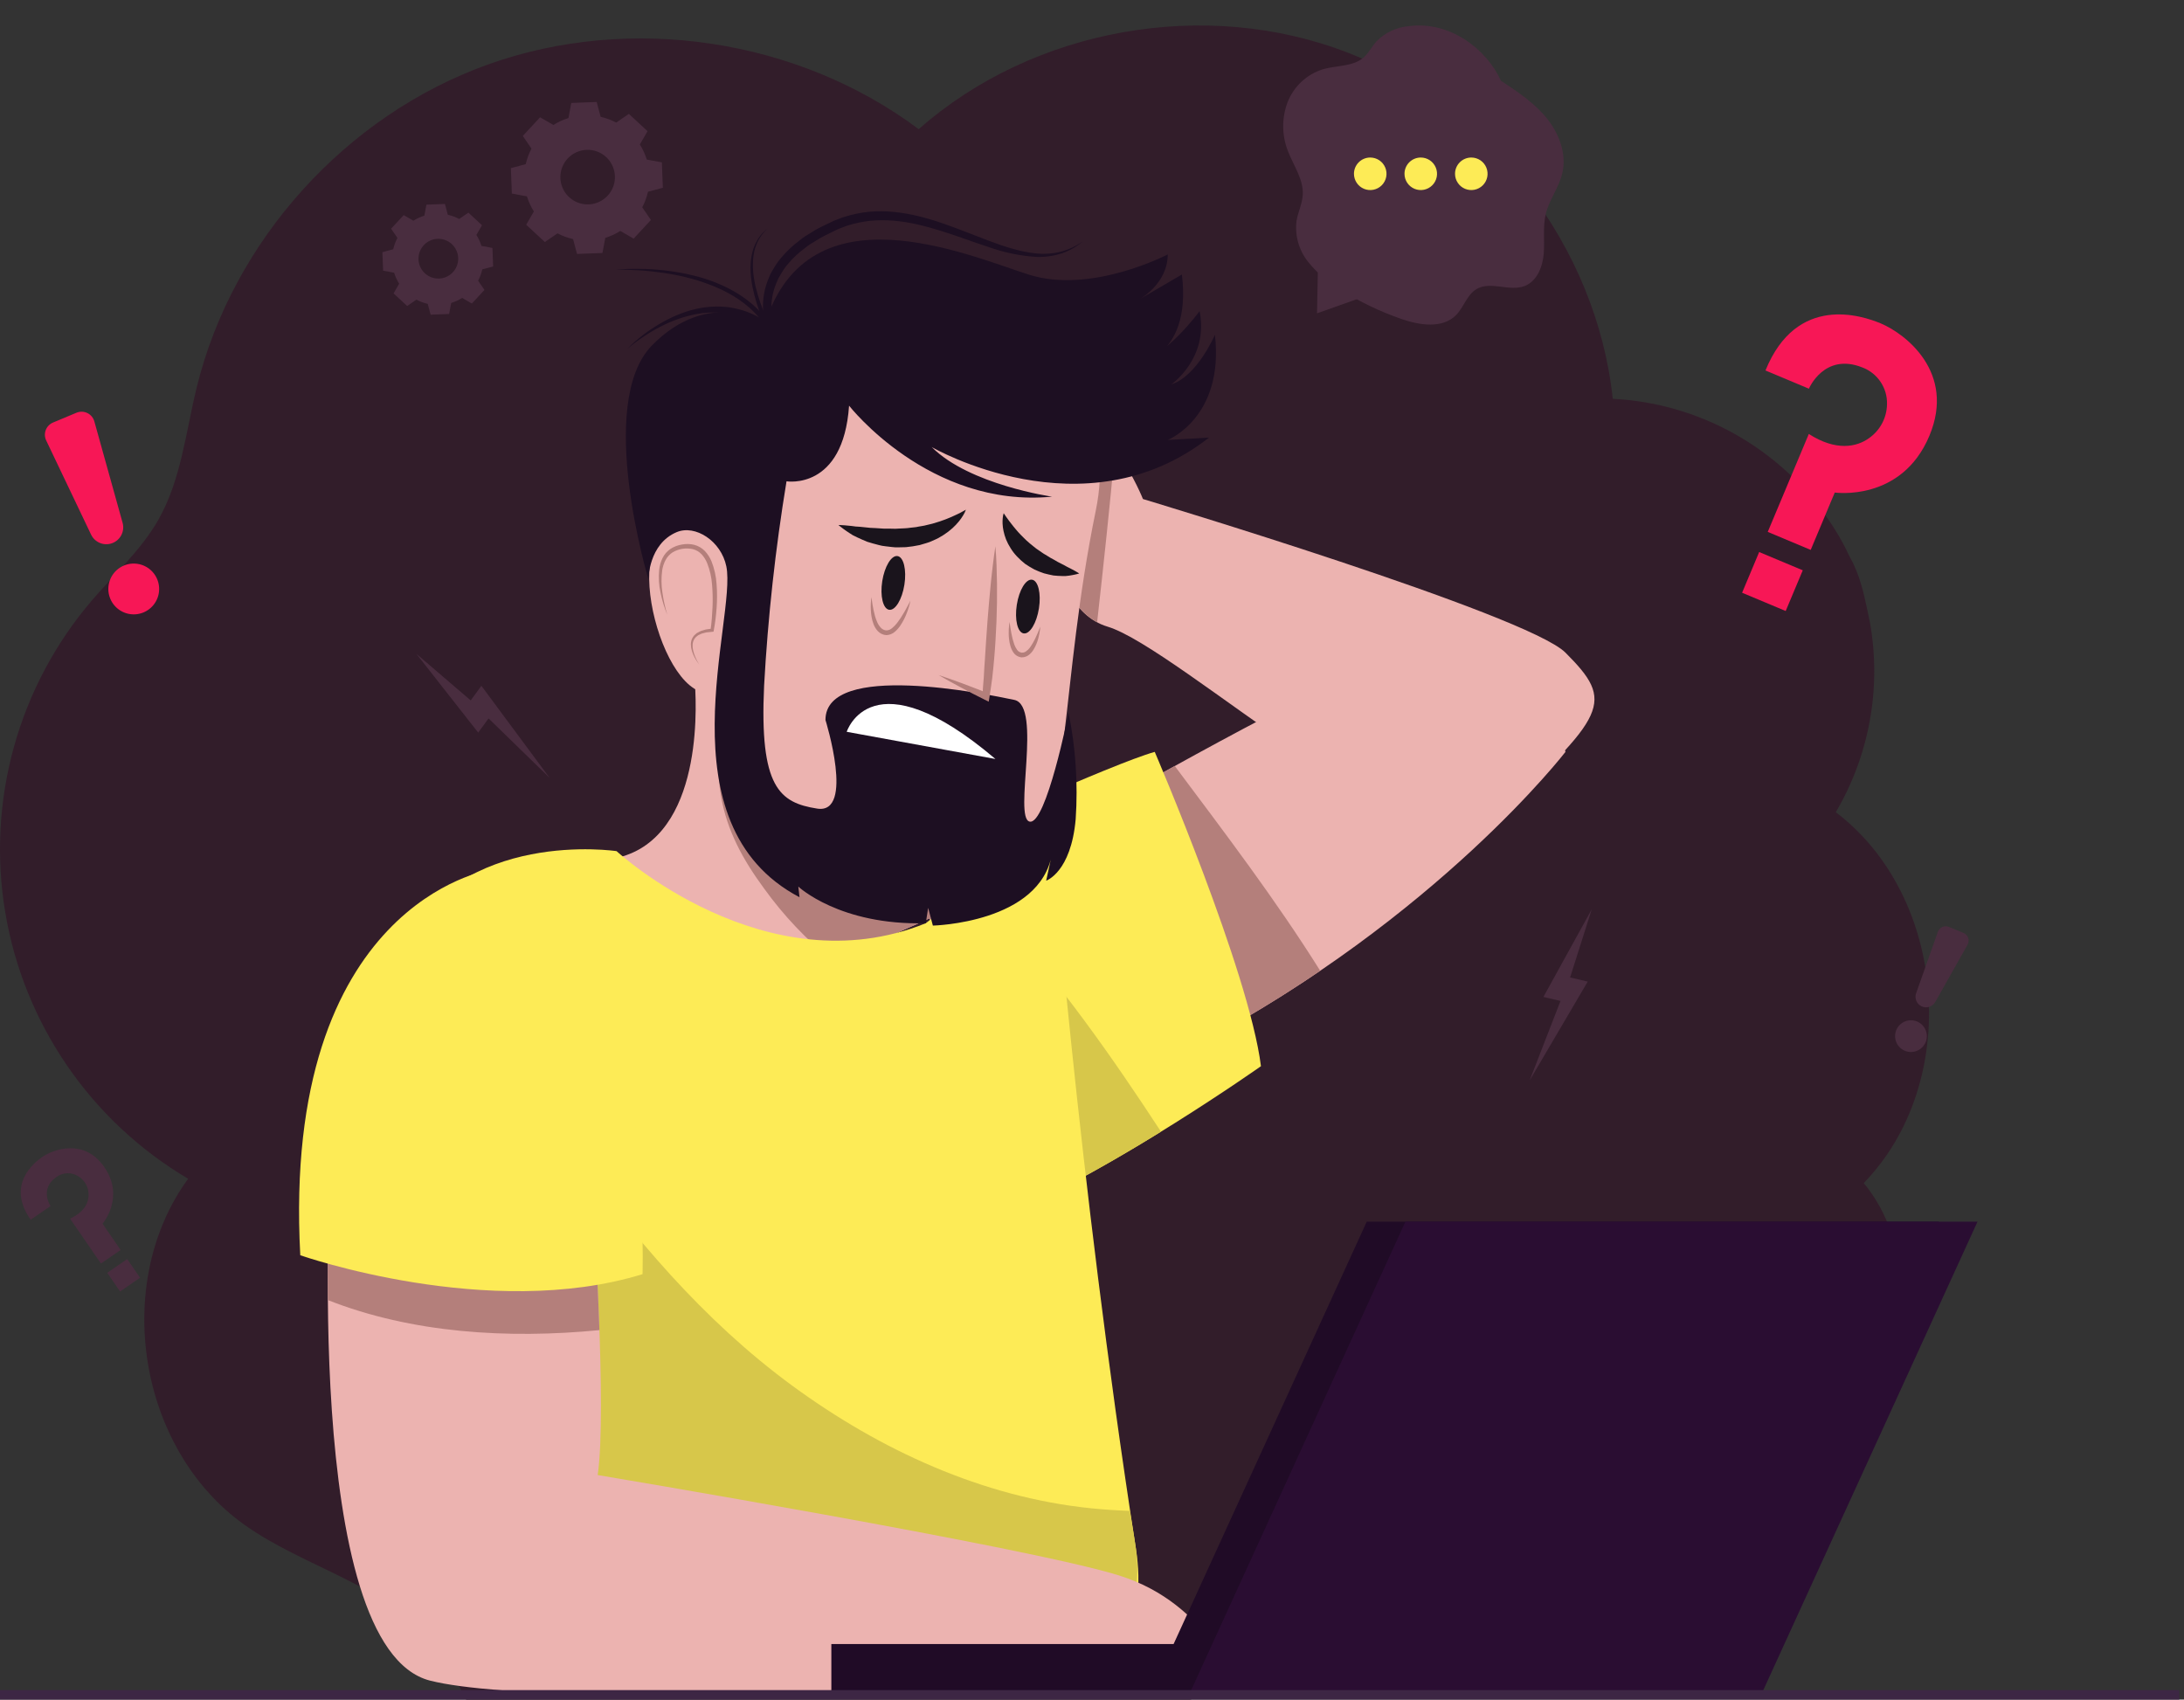 <svg width="257" height="200" viewBox="0 0 257 200" fill="none" xmlns="http://www.w3.org/2000/svg">
<rect x="0" y="0" width="257" height="200" fill="#333333" stroke="none"/>
<g clip-path="url(#clip0_3371_18226)">
<path d="M216.025 95.576C219.971 88.877 221.402 80.994 220.061 73.339C220.008 73.035 219.946 72.733 219.873 72.431C219.315 69.801 218.887 67.665 217.614 65.43C217.485 65.151 217.351 64.874 217.214 64.598C217.076 64.323 216.934 64.049 216.787 63.778C214.09 58.909 210.195 54.806 205.469 51.858C200.743 48.909 195.343 47.212 189.779 46.926C187.891 29.059 175.389 12.719 158.624 6.207C141.859 -0.306 121.588 3.303 108.109 15.201C93.868 4.547 74.19 1.588 57.439 7.583C40.688 13.578 27.369 28.344 23.143 45.607C21.851 50.886 21.312 56.48 18.615 61.2C16.58 64.762 13.461 67.555 10.796 70.676C6.526 75.675 3.402 81.546 1.643 87.878C-0.116 94.21 -0.468 100.849 0.613 107.331C1.693 113.813 4.18 119.98 7.898 125.401C11.617 130.822 16.477 135.365 22.138 138.713C13.129 151.072 16.29 170.538 28.749 179.42C35.905 184.521 45.449 186.473 50.901 193.36C53.221 196.29 54.564 199.862 56.577 203.009C63.419 213.71 78.625 218.091 90.123 212.675L151.195 197.171C171.973 198.736 192.548 192.191 208.593 178.915C214.449 174.022 219.712 168.087 222.249 160.895C224.785 153.703 224.181 145.091 219.311 139.219C230.81 127.392 229.165 105.552 216.025 95.576Z" fill="#321D2A"/>
<path d="M65.119 14.707C65.671 14.357 66.267 14.084 66.892 13.892L67.224 12.114L70.215 12L70.682 13.748C71.319 13.891 71.935 14.118 72.512 14.425L74.004 13.402L76.199 15.437L75.293 17.002C75.643 17.554 75.916 18.15 76.108 18.775L77.886 19.107L78 22.098L76.252 22.565C76.109 23.202 75.881 23.817 75.575 24.395L76.597 25.886L74.563 28.082L72.998 27.176C72.446 27.525 71.85 27.799 71.225 27.99L70.893 29.769L67.902 29.883L67.435 28.135C66.798 27.992 66.182 27.764 65.605 27.458L64.114 28.48L61.918 26.446L62.824 24.881C62.474 24.329 62.2 23.732 62.009 23.108L60.231 22.776L60.117 19.785L61.865 19.318C62.008 18.681 62.236 18.065 62.542 17.488L61.52 15.996L63.554 13.801L65.119 14.707ZM66.796 18.659C66.364 19.125 66.081 19.709 65.98 20.336C65.88 20.963 65.969 21.605 66.234 22.182C66.499 22.759 66.929 23.245 67.47 23.577C68.011 23.91 68.639 24.074 69.273 24.05C69.908 24.026 70.521 23.814 71.035 23.441C71.549 23.069 71.942 22.552 72.162 21.956C72.382 21.361 72.421 20.713 72.274 20.096C72.126 19.478 71.799 18.918 71.333 18.486C71.024 18.2 70.661 17.977 70.266 17.831C69.87 17.684 69.45 17.617 69.029 17.633C68.607 17.649 68.193 17.748 67.81 17.924C67.427 18.1 67.082 18.35 66.796 18.659Z" fill="#492D3F"/>
<path d="M48.644 25.972C49.047 25.718 49.481 25.518 49.936 25.379L50.178 24.083L52.357 24L52.697 25.273C53.162 25.378 53.61 25.544 54.031 25.767L55.118 25.022L56.718 26.504L56.058 27.644C56.312 28.047 56.512 28.481 56.651 28.936L57.947 29.178L58.03 31.358L56.756 31.698C56.652 32.162 56.486 32.611 56.263 33.031L57.008 34.118L55.526 35.718L54.385 35.058C53.983 35.312 53.548 35.512 53.093 35.651L52.851 36.947L50.672 37.03L50.332 35.756C49.867 35.652 49.419 35.486 48.999 35.263L47.912 36.008L46.312 34.526L46.972 33.385C46.717 32.983 46.518 32.548 46.379 32.093L45.083 31.851L45 29.672L46.273 29.332C46.378 28.868 46.543 28.419 46.767 27.999L46.022 26.912L47.504 25.312L48.644 25.972ZM49.866 28.852C49.552 29.192 49.345 29.617 49.272 30.073C49.199 30.53 49.263 30.999 49.456 31.419C49.65 31.84 49.963 32.193 50.358 32.435C50.752 32.678 51.209 32.797 51.671 32.78C52.134 32.762 52.58 32.608 52.955 32.336C53.33 32.065 53.615 31.688 53.776 31.254C53.937 30.82 53.965 30.349 53.858 29.899C53.75 29.449 53.511 29.041 53.172 28.726C52.947 28.517 52.682 28.355 52.394 28.248C52.106 28.142 51.8 28.093 51.493 28.104C51.186 28.116 50.884 28.188 50.605 28.317C50.326 28.445 50.075 28.627 49.866 28.852Z" fill="#492D3F"/>
<path d="M123.385 54.274C123.385 54.274 121.996 71.237 130.329 73.74C138.661 76.243 168.021 103.55 175.325 96.822C189.213 84.03 190.046 82.639 184.213 76.799C179.726 72.306 134.495 58.723 134.495 58.723C134.495 58.723 130.328 48.156 123.94 48.156C117.552 48.156 123.385 54.274 123.385 54.274Z" fill="#ECB3B0"/>
<path d="M131.207 52.877C129.393 50.435 126.907 48.156 123.94 48.156C117.552 48.156 123.384 54.274 123.384 54.274C123.384 54.274 122.143 69.499 129.103 73.224C129.865 66.448 130.589 59.668 131.207 52.877Z" fill="#B47F7B"/>
<path d="M109.219 106.833C109.219 106.833 165.326 73.184 171.436 75.131C174.511 76.108 177.292 77.842 179.524 80.174C181.756 82.506 183.368 85.362 184.213 88.479C184.213 88.479 169.214 107.946 140.883 122.963C112.552 137.98 109.219 106.833 109.219 106.833Z" fill="#ECB3B0"/>
<path d="M138.24 90.139C123.375 98.344 109.219 106.833 109.219 106.833C109.219 106.833 112.552 137.98 140.883 122.963C145.863 120.321 150.694 117.408 155.354 114.236C150.125 105.893 144.115 97.992 138.24 90.139Z" fill="#B47F7B"/>
<path d="M111.441 98.769C111.441 98.769 130.884 89.87 135.883 88.479C135.883 88.479 146.994 114.342 148.382 125.465C148.382 125.465 131.439 137.423 118.385 142.985C105.33 148.547 111.441 98.769 111.441 98.769Z" fill="#FDEB56"/>
<path d="M110.583 107.849C109.53 121.93 108.914 147.021 118.385 142.985C124.313 140.46 131.038 136.617 136.619 133.172C130.781 124.239 124.639 115.514 117.436 107.661C115.151 107.519 112.857 107.581 110.583 107.849Z" fill="#D7C74A"/>
<path d="M81.721 79.858C81.721 79.858 83.388 95.153 75.332 99.881C67.278 104.608 51.168 95.987 47.001 117.957C42.835 139.926 114.496 105.721 114.496 105.721L105.886 78.746L81.721 79.858Z" fill="#ECB3B0"/>
<path d="M84.776 79.868C84.741 84.409 84.075 89.125 84.836 93.635C85.536 97.781 87.467 101.235 89.934 104.583C92.208 107.739 94.894 110.576 97.921 113.017C107.457 109.08 114.496 105.721 114.496 105.721L105.886 78.746L84.747 79.719C84.764 79.767 84.773 79.817 84.776 79.868Z" fill="#B47F7B"/>
<path d="M72.555 100.159C72.555 100.159 90.054 116.288 108.941 108.641L123.662 97.1C123.662 97.1 126.815 138.197 133.661 182.196C139.263 218.194 64.5 184.143 64.5 184.143C64.5 184.143 39.78 125.743 47.001 111.561C54.223 97.378 72.555 100.159 72.555 100.159Z" fill="#FDEB56"/>
<path d="M132.952 177.795C131.432 177.739 129.914 177.644 128.398 177.49C115.621 176.193 103.544 170.619 93.24 163.07C82.774 155.403 74.351 145.411 66.843 134.895C60.463 126.075 54.959 116.652 50.411 106.76C49.042 108.181 47.893 109.799 47.001 111.561C39.78 125.743 64.5 184.143 64.5 184.143C64.5 184.143 137.899 213.414 133.661 182.196C133.461 180.719 133.183 179.258 132.952 177.795Z" fill="#D7C74A"/>
<path d="M69.777 141.595C69.777 141.595 71.444 166.067 70.332 173.576C70.332 173.576 121.205 182.08 131.76 185.417C142.315 188.755 145.401 198.392 145.401 198.392C145.401 198.392 65.888 201.663 50.612 197.77C35.335 193.876 38.946 137.145 38.946 137.145L69.777 141.595Z" fill="#ECB3B0"/>
<path d="M70.537 156.523C70.265 148.758 69.777 141.595 69.777 141.595L38.946 137.145C38.946 137.145 38.514 143.941 38.581 152.987C48.436 156.876 59.715 157.576 70.537 156.523Z" fill="#B47F7B"/>
<path d="M57.556 102.384C57.556 102.384 33.113 106.277 35.335 147.713C35.335 147.713 57.556 155.5 75.61 149.938C75.61 149.938 76.999 101.827 57.556 102.384Z" fill="#FDEB56"/>
<path d="M109.496 40.091C109.496 40.091 133.106 39.813 128.939 60.114C124.773 80.414 125.884 96.544 120.885 100.993C115.885 105.443 86.72 107.111 85.887 79.024C85.054 50.936 90.053 39.257 109.496 40.091Z" fill="#ECB3B0"/>
<path d="M86.164 71.237C86.164 71.237 87.831 61.782 80.054 62.06C72.277 62.338 78.388 84.308 84.498 81.249C90.608 78.19 86.164 71.237 86.164 71.237Z" fill="#ECB3B0"/>
<path d="M76.305 68.178C76.305 68.178 76.305 64.007 79.638 62.616C81.814 61.709 84.86 63.659 85.471 66.649C86.721 72.767 77.693 96.961 94.081 105.582L93.942 104.33C93.942 104.33 98.803 108.919 108.941 108.641L109.219 106.833L109.774 108.919C109.774 108.919 122.412 108.641 123.801 100.437L123.107 103.635C123.107 103.635 126.023 102.662 126.579 96.405C126.863 92.215 126.583 88.005 125.745 83.891C125.745 83.891 123.107 97.1 121.162 96.683C119.218 96.266 122.69 83.056 119.357 82.361C116.024 81.666 97.136 77.772 97.136 84.725C97.136 84.725 100.608 95.849 96.164 95.153C91.72 94.458 89.359 92.65 89.915 80.692C90.361 72.632 91.242 64.602 92.553 56.637C92.553 56.637 99.22 57.75 99.914 47.738C99.914 47.738 109.358 59.835 123.801 58.445C123.801 58.445 114.08 57.054 109.635 52.605C109.635 52.605 127.551 63.033 142.272 51.493L137.411 51.771C137.411 51.771 144.077 49.129 142.966 39.395C142.966 39.395 140.883 44.262 137.828 45.236C137.828 45.236 142.272 42.176 141.161 36.615C141.161 36.615 137.133 42.176 133.106 43.15C133.106 43.15 140.328 42.455 139.078 32.304L134.078 35.224C134.078 35.224 137.411 33.417 137.411 29.94C137.411 29.94 128.384 34.668 121.024 32.304C113.663 29.94 95.192 21.876 90.054 38.005C90.054 38.005 83.387 33.834 76.721 40.647C70.055 47.46 76.305 68.178 76.305 68.178Z" fill="#1D0F22"/>
<path d="M73.805 41.064C74.913 39.946 76.159 38.975 77.514 38.173C77.853 37.972 78.199 37.781 78.55 37.598C78.904 37.422 79.261 37.25 79.627 37.097C79.994 36.945 80.364 36.796 80.744 36.676C81.121 36.546 81.51 36.45 81.898 36.357L82.487 36.236L83.084 36.151C83.484 36.101 83.887 36.075 84.29 36.072C84.695 36.067 85.1 36.084 85.503 36.122C85.907 36.17 86.307 36.241 86.703 36.335C87.099 36.428 87.49 36.542 87.874 36.678C88.254 36.822 88.627 36.986 88.99 37.169C89.355 37.349 89.709 37.55 90.05 37.772C90.399 37.981 90.712 38.239 91.044 38.474L90.317 39.028C89.946 38.057 89.765 37.025 89.782 35.987C89.788 34.956 89.983 33.936 90.357 32.977L90.653 32.264C90.77 32.037 90.907 31.82 91.034 31.598C91.289 31.156 91.583 30.738 91.913 30.349C92.558 29.572 93.295 28.877 94.108 28.279C94.309 28.131 94.497 27.959 94.709 27.829L95.345 27.437C95.759 27.161 96.191 26.914 96.637 26.696L97.975 26.053L98.142 25.973C98.24 25.929 98.266 25.924 98.332 25.898L98.671 25.769C98.902 25.687 99.111 25.59 99.36 25.52C100.325 25.214 101.32 25.011 102.328 24.914C103.324 24.83 104.326 24.842 105.32 24.951C106.303 25.058 107.278 25.234 108.236 25.478C109.191 25.716 110.128 25.998 111.048 26.324C112.891 26.963 114.679 27.703 116.478 28.377C117.377 28.715 118.282 29.031 119.201 29.283C120.114 29.552 121.049 29.736 121.996 29.833C122.942 29.922 123.897 29.85 124.82 29.621C125.749 29.376 126.627 28.966 127.412 28.411C126.667 29.043 125.809 29.527 124.882 29.835C123.942 30.13 122.959 30.265 121.974 30.234C120.018 30.109 118.09 29.707 116.247 29.04C114.396 28.448 112.597 27.744 110.766 27.182C109.853 26.896 108.936 26.636 108.011 26.425C107.093 26.21 106.161 26.06 105.222 25.975C104.292 25.896 103.357 25.898 102.428 25.981C101.513 26.076 100.609 26.265 99.732 26.544C99.516 26.604 99.284 26.711 99.061 26.792L98.723 26.922C98.677 26.941 98.588 26.972 98.577 26.981L98.418 27.059L97.148 27.68C96.728 27.888 96.321 28.121 95.928 28.377L95.328 28.742C95.126 28.862 94.955 29.02 94.767 29.157C94.019 29.698 93.339 30.329 92.744 31.037C92.446 31.382 92.18 31.754 91.95 32.148C91.837 32.345 91.712 32.537 91.606 32.737L91.337 33.36C90.989 34.2 90.8 35.096 90.778 36.004C90.747 36.903 90.883 37.801 91.179 38.651L91.738 40.149L90.452 39.205C90.149 38.983 89.866 38.729 89.55 38.527C89.242 38.312 88.922 38.116 88.59 37.941C88.261 37.761 87.923 37.599 87.577 37.455C87.228 37.319 86.871 37.202 86.51 37.105C86.147 37.008 85.78 36.93 85.409 36.872C85.036 36.82 84.66 36.788 84.284 36.776C83.905 36.762 83.526 36.77 83.149 36.8L82.582 36.856L82.017 36.946C81.643 37.017 81.269 37.095 80.9 37.2C80.528 37.292 80.163 37.414 79.799 37.539C79.435 37.666 79.078 37.811 78.722 37.962C78.369 38.119 78.019 38.285 77.674 38.463C76.984 38.82 76.316 39.218 75.673 39.655C75.021 40.085 74.397 40.555 73.805 41.064Z" fill="#1D0F22"/>
<path d="M72.416 31.748C73.355 31.657 74.298 31.62 75.241 31.638C76.186 31.645 77.13 31.701 78.07 31.803C78.539 31.857 79.009 31.916 79.476 31.994C79.944 32.065 80.41 32.156 80.873 32.254C81.338 32.351 81.797 32.469 82.257 32.591C82.713 32.724 83.17 32.856 83.616 33.026C84.066 33.179 84.504 33.37 84.941 33.56L85.59 33.864L86.222 34.203C86.436 34.31 86.633 34.448 86.839 34.569C87.046 34.691 87.246 34.822 87.44 34.964C87.84 35.23 88.208 35.539 88.581 35.842C88.942 36.161 89.284 36.501 89.608 36.858C89.932 37.214 90.233 37.593 90.506 37.99C90.775 38.39 91.02 38.807 91.238 39.237C91.457 39.666 91.652 40.107 91.823 40.558L91.363 40.784C90.722 39.702 90.156 38.577 89.673 37.416C89.186 36.255 88.814 35.05 88.559 33.818C88.495 33.509 88.446 33.197 88.406 32.885C88.363 32.572 88.338 32.258 88.322 31.942C88.307 31.627 88.31 31.31 88.33 30.995C88.349 30.679 88.389 30.365 88.45 30.055C88.486 29.9 88.516 29.745 88.556 29.592L88.699 29.14C88.809 28.844 88.944 28.558 89.102 28.285C89.177 28.147 89.262 28.015 89.358 27.89C89.444 27.759 89.543 27.636 89.652 27.523C89.86 27.291 90.088 27.076 90.331 26.881C90.104 27.092 89.894 27.321 89.703 27.566C89.605 27.685 89.516 27.811 89.438 27.944C89.351 28.071 89.274 28.205 89.208 28.344C89.069 28.617 88.953 28.902 88.862 29.195L88.747 29.639C88.716 29.789 88.695 29.941 88.668 30.092C88.625 30.395 88.603 30.7 88.601 31.006C88.589 31.312 88.607 31.619 88.625 31.924C88.651 32.23 88.685 32.534 88.737 32.837C88.786 33.14 88.844 33.442 88.916 33.74C89.209 34.937 89.609 36.105 90.109 37.23C90.596 38.362 91.16 39.458 91.799 40.51L91.34 40.736C91.172 40.308 90.981 39.889 90.767 39.481C90.555 39.074 90.318 38.679 90.058 38.301C89.79 37.927 89.503 37.568 89.198 37.226C88.893 36.881 88.569 36.554 88.228 36.245C87.874 35.951 87.524 35.65 87.141 35.391C86.956 35.252 86.764 35.123 86.566 35.004C86.368 34.885 86.18 34.749 85.974 34.644L85.365 34.309L84.738 34.007C84.315 33.817 83.89 33.627 83.452 33.472C83.018 33.305 82.575 33.162 82.132 33.015C81.686 32.882 81.238 32.75 80.784 32.641C80.331 32.529 79.875 32.424 79.415 32.339C78.957 32.248 78.494 32.174 78.031 32.106C77.104 31.977 76.172 31.869 75.234 31.81C74.297 31.752 73.357 31.723 72.416 31.748Z" fill="#1D0F22"/>
<path d="M99.636 86.115C99.636 86.115 102.553 76.938 117.135 89.313L99.636 86.115Z" fill="white"/>
<path d="M117.134 64.285C117.26 65.765 117.301 67.244 117.322 68.722L117.318 70.939L117.258 73.154C117.193 74.63 117.116 76.107 116.982 77.581C116.919 78.319 116.845 79.055 116.759 79.791C116.663 80.529 116.556 81.265 116.439 81.999L116.347 82.573L115.852 82.326C115.396 82.099 114.938 81.874 114.487 81.636L113.129 80.928C112.229 80.446 111.33 79.961 110.448 79.439C111.424 79.751 112.384 80.101 113.342 80.454L114.772 80.999C115.25 81.178 115.722 81.371 116.195 81.561L115.608 81.889C115.65 81.156 115.702 80.426 115.766 79.698C115.806 78.965 115.845 78.23 115.904 77.498C115.966 76.767 115.982 76.03 116.046 75.297L116.202 73.094C116.319 71.626 116.439 70.157 116.588 68.689C116.668 67.955 116.738 67.221 116.833 66.487C116.916 65.752 117.021 65.019 117.134 64.285Z" fill="#B47F7B"/>
<path d="M82.276 78.19C81.973 77.807 81.725 77.384 81.539 76.933C81.492 76.819 81.451 76.703 81.416 76.585C81.38 76.466 81.351 76.344 81.33 76.222C81.31 76.097 81.299 75.971 81.297 75.845C81.298 75.716 81.311 75.588 81.337 75.462C81.365 75.334 81.409 75.209 81.469 75.092C81.531 74.975 81.606 74.865 81.694 74.766C81.791 74.678 81.888 74.588 81.989 74.504L82.331 74.321C82.443 74.261 82.563 74.216 82.687 74.186L83.051 74.077L83.791 73.968L83.617 74.124C83.742 73.248 83.802 72.353 83.845 71.467C83.885 70.582 83.867 69.695 83.791 68.812C83.732 67.943 83.539 67.089 83.219 66.28C83.063 65.893 82.841 65.537 82.562 65.228C82.286 64.936 81.933 64.727 81.544 64.626C80.732 64.439 79.879 64.569 79.159 64.991C78.812 65.215 78.527 65.522 78.33 65.885C78.129 66.263 77.993 66.671 77.927 67.094C77.806 67.969 77.814 68.857 77.949 69.73C78.072 70.617 78.265 71.493 78.526 72.35C78.18 71.516 77.914 70.651 77.733 69.767C77.529 68.873 77.474 67.952 77.568 67.041C77.621 66.571 77.752 66.114 77.956 65.688C78.168 65.247 78.493 64.87 78.896 64.594C79.305 64.329 79.764 64.153 80.245 64.078C80.72 63.985 81.21 63.996 81.68 64.109C82.165 64.233 82.606 64.489 82.954 64.85C83.281 65.204 83.543 65.615 83.728 66.061C84.068 66.925 84.269 67.838 84.325 68.765C84.394 69.673 84.395 70.584 84.329 71.493C84.27 72.398 84.157 73.298 83.99 74.19L83.965 74.332L83.816 74.347L83.118 74.418L82.784 74.503C82.671 74.524 82.562 74.559 82.459 74.609L82.154 74.754L81.898 74.962C81.823 75.04 81.755 75.126 81.696 75.217C81.639 75.312 81.595 75.413 81.563 75.519C81.532 75.628 81.513 75.739 81.504 75.852C81.497 75.967 81.499 76.083 81.509 76.198C81.521 76.315 81.539 76.431 81.565 76.546C81.59 76.662 81.621 76.776 81.659 76.889C81.811 77.346 82.019 77.783 82.276 78.19Z" fill="#B47F7B"/>
<path d="M118.107 60.392L118.423 60.855C118.522 60.998 118.648 61.165 118.786 61.351C118.925 61.537 119.078 61.74 119.255 61.952C119.415 62.17 119.625 62.38 119.812 62.612C120.028 62.827 120.222 63.068 120.461 63.282C120.582 63.388 120.683 63.512 120.806 63.618C120.933 63.722 121.057 63.828 121.176 63.941C121.417 64.164 121.7 64.348 121.951 64.565C122.229 64.755 122.506 64.946 122.779 65.134C123.075 65.292 123.344 65.491 123.629 65.652C123.92 65.801 124.199 65.962 124.467 66.123C124.743 66.263 125.013 66.392 125.26 66.528C125.485 66.661 125.715 66.783 125.952 66.892C126.164 66.995 126.349 67.101 126.504 67.186C126.814 67.358 126.995 67.483 126.995 67.483C126.814 67.541 126.63 67.588 126.444 67.624C126.268 67.659 126.051 67.706 125.802 67.739C125.677 67.757 125.543 67.774 125.403 67.785C125.263 67.784 125.116 67.783 124.962 67.783C124.654 67.773 124.316 67.762 123.962 67.72C123.612 67.652 123.241 67.57 122.86 67.469C122.472 67.341 122.092 67.19 121.723 67.015C121.346 66.814 120.981 66.593 120.629 66.352C120.29 66.086 119.971 65.796 119.675 65.484C119.387 65.182 119.132 64.85 118.915 64.495C118.706 64.169 118.528 63.825 118.382 63.467C118.257 63.147 118.158 62.817 118.087 62.48C118.026 62.199 117.989 61.913 117.977 61.625C117.967 61.403 117.974 61.181 117.996 60.961C118.011 60.767 118.048 60.576 118.107 60.392Z" fill="#1A141C"/>
<path d="M113.662 59.974C113.579 60.207 113.471 60.43 113.341 60.639C113.195 60.883 113.032 61.116 112.853 61.336C112.621 61.624 112.366 61.894 112.091 62.143C111.764 62.438 111.413 62.706 111.042 62.945C110.843 63.071 110.632 63.189 110.418 63.317C110.2 63.436 109.964 63.528 109.729 63.636C109.493 63.75 109.247 63.843 108.994 63.913C108.74 63.993 108.482 64.071 108.219 64.141C107.685 64.256 107.144 64.338 106.6 64.388L105.781 64.407C105.511 64.42 105.241 64.409 104.973 64.374C104.708 64.348 104.445 64.317 104.187 64.281C103.931 64.257 103.678 64.211 103.431 64.142C102.943 64.018 102.475 63.89 102.041 63.75C101.617 63.575 101.222 63.4 100.864 63.232C100.687 63.145 100.518 63.062 100.356 62.983C100.203 62.885 100.058 62.793 99.921 62.706C99.65 62.531 99.422 62.364 99.235 62.23C98.862 61.959 98.664 61.782 98.664 61.782C98.664 61.782 98.939 61.781 99.394 61.816C99.62 61.836 99.895 61.855 100.2 61.893L100.684 61.957C100.855 61.969 101.035 61.981 101.223 61.993C101.595 62.023 101.991 62.062 102.404 62.114C102.821 62.135 103.256 62.15 103.7 62.188C104.143 62.237 104.6 62.187 105.059 62.217C105.289 62.227 105.519 62.222 105.748 62.201L106.439 62.17C106.669 62.16 106.897 62.138 107.123 62.102C107.349 62.068 107.58 62.066 107.802 62.027C108.239 61.927 108.691 61.894 109.104 61.771L109.727 61.622C109.927 61.561 110.121 61.495 110.317 61.442C110.517 61.396 110.694 61.315 110.877 61.253C111.056 61.187 111.24 61.136 111.402 61.061C111.736 60.925 112.05 60.799 112.32 60.667C112.6 60.547 112.833 60.421 113.036 60.322C113.226 60.211 113.394 60.136 113.496 60.071C113.604 60.008 113.662 59.974 113.662 59.974Z" fill="#1A141C"/>
<path d="M106.425 68.8C106.152 70.545 105.348 71.868 104.628 71.755C103.908 71.642 103.546 70.136 103.818 68.391C104.091 66.646 104.896 65.323 105.616 65.436C106.336 65.549 106.698 67.055 106.425 68.8Z" fill="#1A141C"/>
<path d="M122.257 71.581C121.985 73.326 121.18 74.649 120.46 74.536C119.74 74.423 119.378 72.917 119.651 71.172C119.923 69.427 120.728 68.104 121.448 68.217C122.168 68.33 122.53 69.836 122.257 71.581Z" fill="#1A141C"/>
<path d="M102.553 70.264L102.606 70.688C102.637 70.956 102.702 71.338 102.791 71.785C102.838 72.009 102.897 72.248 102.964 72.496C103.038 72.751 103.129 73 103.238 73.242C103.345 73.484 103.495 73.705 103.679 73.895C103.848 74.07 104.078 74.173 104.321 74.184C104.563 74.171 104.793 74.076 104.974 73.916C105.188 73.741 105.381 73.543 105.551 73.326C105.865 72.918 106.15 72.488 106.403 72.039C106.629 71.64 106.82 71.303 106.939 71.061C107.064 70.819 107.135 70.681 107.135 70.681C107.031 71.192 106.882 71.693 106.69 72.178C106.497 72.685 106.247 73.168 105.944 73.619C105.766 73.885 105.553 74.126 105.31 74.335C105.029 74.587 104.667 74.731 104.29 74.739C103.914 74.714 103.562 74.549 103.302 74.276C103.076 74.032 102.901 73.746 102.789 73.433C102.685 73.16 102.609 72.877 102.561 72.589C102.518 72.336 102.49 72.081 102.476 71.826C102.446 71.304 102.472 70.78 102.553 70.264Z" fill="#B47F7B"/>
<path d="M118.801 73.184C118.801 73.184 118.82 73.32 118.853 73.558C118.879 73.795 118.942 74.132 119.013 74.529C119.091 74.974 119.205 75.411 119.355 75.837C119.433 76.059 119.543 76.269 119.681 76.461C119.736 76.546 119.807 76.618 119.891 76.674C119.975 76.73 120.069 76.768 120.168 76.786L120.202 76.796L120.21 76.799L120.214 76.801C120.224 76.801 120.141 76.799 120.178 76.8L120.181 76.8L120.206 76.799L120.308 76.795C120.369 76.789 120.462 76.798 120.485 76.772C120.521 76.755 120.559 76.742 120.599 76.732L120.734 76.649C120.826 76.584 120.914 76.513 120.995 76.435C121.07 76.342 121.155 76.263 121.222 76.163C121.479 75.795 121.701 75.404 121.885 74.994C122.052 74.628 122.192 74.316 122.274 74.091L122.412 73.74C122.412 73.74 122.409 73.879 122.378 74.118C122.336 74.451 122.271 74.78 122.185 75.104C122.064 75.574 121.875 76.024 121.625 76.44C121.475 76.694 121.275 76.916 121.038 77.091C120.97 77.135 120.906 77.181 120.832 77.221C120.744 77.256 120.653 77.287 120.562 77.314C120.489 77.335 120.413 77.346 120.338 77.346L120.236 77.352L120.21 77.354L120.164 77.353L120.156 77.352L120.139 77.348L120.074 77.334C119.907 77.301 119.748 77.234 119.606 77.139C119.464 77.044 119.343 76.922 119.249 76.779C119.086 76.538 118.966 76.272 118.892 75.991C118.82 75.744 118.77 75.492 118.743 75.236C118.714 75.013 118.698 74.787 118.697 74.561C118.693 74.227 118.709 73.892 118.745 73.559C118.772 73.319 118.801 73.184 118.801 73.184Z" fill="#B47F7B"/>
<path d="M202.678 199.471H135.356L160.829 143.763H228.151L202.678 199.471Z" fill="#200B26"/>
<path d="M144.681 193.463H97.828V199.471H144.681V193.463Z" fill="#200B26"/>
<path d="M207.227 199.471H139.904L165.378 143.763H232.7L207.227 199.471Z" fill="#2A0D32"/>
<line x1="256.441" y1="199.489" x2="-0.559" y2="199.489" stroke="#3D2644" stroke-width="1.212"/>
<path d="M207.75 43.596L212.861 45.74C212.861 45.74 214.661 41.448 219.154 43.241C220.026 43.57 220.774 44.163 221.293 44.937C221.813 45.712 222.078 46.628 222.052 47.56C222.041 48.343 221.846 49.113 221.481 49.806C221.116 50.499 220.592 51.096 219.952 51.548C218.486 52.614 216.041 53.117 212.851 51.065L208.018 62.591L213.073 64.71L215.904 57.959C215.904 57.959 223.761 59.099 227.037 51.286C230.17 43.811 224.195 39.264 221.326 38.061C219.131 37.142 211.434 34.538 207.75 43.596Z" fill="#F71756"/>
<path d="M212.139 67.11L207.009 64.96L205 69.751L210.13 71.901L212.139 67.11Z" fill="#F71756"/>
<path d="M3.609 143.532L5.951 141.922C5.951 141.922 4.599 139.955 6.619 138.514C7.003 138.229 7.466 138.071 7.944 138.062C8.423 138.052 8.892 138.192 9.287 138.462C9.621 138.684 9.899 138.982 10.097 139.331C10.294 139.681 10.407 140.073 10.424 140.474C10.477 141.402 10.016 142.597 8.246 143.404L11.878 148.686L14.194 147.094L12.067 143.999C12.067 143.999 14.738 140.926 12.277 137.345C9.921 133.919 6.302 135.236 4.987 136.14C3.982 136.831 0.723 139.43 3.609 143.532Z" fill="#492D3F"/>
<path d="M14.97 148.162L12.619 149.779L14.129 151.975L16.48 150.358L14.97 148.162Z" fill="#492D3F"/>
<path d="M5.435 51.832L10.718 62.91C10.927 63.348 11.289 63.694 11.735 63.884C12.181 64.074 12.682 64.094 13.142 63.94C13.625 63.779 14.028 63.438 14.267 62.987C14.507 62.537 14.564 62.012 14.427 61.521L11.102 49.59C11.043 49.377 10.939 49.179 10.797 49.009C10.655 48.839 10.479 48.702 10.28 48.605C10.081 48.509 9.864 48.456 9.643 48.449C9.422 48.443 9.202 48.484 8.998 48.569L6.241 49.721C6.046 49.803 5.87 49.923 5.723 50.075C5.576 50.226 5.461 50.406 5.385 50.604C5.31 50.801 5.275 51.012 5.284 51.223C5.292 51.434 5.344 51.641 5.435 51.832Z" fill="#F71756"/>
<path d="M18.722 69.124C18.758 69.714 18.619 70.302 18.321 70.813C18.023 71.324 17.581 71.735 17.049 71.994C16.518 72.253 15.921 72.349 15.335 72.269C14.749 72.19 14.2 71.938 13.757 71.546C13.315 71.155 12.998 70.64 12.847 70.069C12.696 69.497 12.719 68.893 12.911 68.334C13.104 67.775 13.457 67.285 13.928 66.927C14.399 66.57 14.965 66.359 15.555 66.323C15.947 66.299 16.34 66.352 16.711 66.48C17.082 66.608 17.425 66.807 17.719 67.067C18.013 67.328 18.253 67.643 18.425 67.996C18.597 68.349 18.698 68.732 18.722 69.124Z" fill="#F71756"/>
<path d="M228.039 109.649L225.477 116.881C225.376 117.167 225.383 117.48 225.496 117.761C225.61 118.042 225.822 118.272 226.093 118.407C226.378 118.55 226.707 118.577 227.012 118.484C227.317 118.391 227.574 118.184 227.73 117.906L231.534 111.163C231.602 111.043 231.644 110.91 231.656 110.772C231.669 110.634 231.652 110.496 231.606 110.365C231.561 110.234 231.489 110.115 231.394 110.015C231.299 109.914 231.183 109.835 231.056 109.783L229.328 109.073C229.206 109.023 229.075 108.998 228.942 109C228.81 109.002 228.68 109.031 228.56 109.085C228.439 109.139 228.331 109.217 228.241 109.314C228.152 109.411 228.083 109.525 228.039 109.649Z" fill="#492D3F"/>
<path d="M226.269 123.165C226.024 123.442 225.702 123.64 225.345 123.734C224.987 123.828 224.61 123.814 224.261 123.694C223.911 123.574 223.605 123.353 223.381 123.058C223.158 122.764 223.026 122.41 223.004 122.041C222.981 121.672 223.068 121.305 223.254 120.986C223.44 120.667 223.717 120.41 224.049 120.248C224.381 120.085 224.754 120.026 225.12 120.075C225.487 120.125 225.83 120.282 226.107 120.527C226.291 120.69 226.441 120.887 226.548 121.108C226.656 121.328 226.719 121.568 226.734 121.813C226.749 122.058 226.716 122.303 226.636 122.535C226.556 122.767 226.431 122.981 226.269 123.165Z" fill="#492D3F"/>
<path d="M187.307 107L181.62 117.316L183.631 117.787L180 127.138L186.834 115.51L184.76 115.023L187.307 107Z" fill="#492D3F"/>
<path d="M49 76.942L56.272 86.209L57.492 84.542L64.679 91.539L56.648 80.704L55.389 82.422L49 76.942Z" fill="#492D3F"/>
<path d="M151.525 12.004C151.886 11.089 152.449 10.267 153.171 9.598C153.893 8.93 154.756 8.432 155.696 8.142C157.316 7.679 159.223 7.861 160.486 6.746C161.087 6.216 161.442 5.465 161.971 4.864C162.987 3.836 164.336 3.204 165.775 3.081C170.53 2.44 174.89 5.694 176.624 9.501C178.568 10.786 180.544 12.1 182.012 13.91C183.479 15.72 184.384 18.139 183.84 20.405C183.441 22.069 182.316 23.487 181.905 25.148C181.531 26.665 181.781 28.26 181.66 29.818C181.539 31.375 180.877 33.084 179.422 33.653C177.629 34.355 175.406 33.034 173.749 34.017C172.622 34.684 172.261 36.146 171.341 37.078C169.746 38.696 167.058 38.28 164.911 37.537C162.428 36.676 160.05 35.538 157.823 34.142C156.332 33.281 155.012 32.153 153.93 30.814C153.393 30.142 152.996 29.369 152.762 28.54C152.528 27.712 152.462 26.846 152.568 25.992C152.741 24.958 153.236 23.987 153.301 22.942C153.414 21.101 152.202 19.479 151.547 17.755C150.825 15.907 150.817 13.857 151.525 12.004Z" fill="#492D3F"/>
<path d="M155.078 31.981L159.72 35.18L159.727 35.186L154.977 36.87L155.078 31.981Z" fill="#492D3F"/>
<path d="M171.219 20.451C171.219 20.83 171.331 21.2 171.542 21.515C171.752 21.83 172.051 22.076 172.401 22.22C172.751 22.365 173.136 22.403 173.507 22.329C173.879 22.256 174.22 22.073 174.488 21.805C174.755 21.538 174.938 21.196 175.012 20.825C175.085 20.454 175.048 20.069 174.903 19.719C174.758 19.369 174.512 19.07 174.197 18.859C173.883 18.649 173.512 18.537 173.134 18.537C172.626 18.537 172.139 18.738 171.78 19.098C171.421 19.457 171.219 19.944 171.219 20.451Z" fill="#FDEB56"/>
<path d="M165.273 20.451C165.273 20.83 165.385 21.2 165.595 21.515C165.806 21.83 166.105 22.075 166.455 22.22C166.805 22.365 167.189 22.403 167.561 22.329C167.932 22.255 168.273 22.073 168.541 21.805C168.809 21.538 168.991 21.196 169.065 20.825C169.139 20.454 169.101 20.069 168.956 19.719C168.811 19.369 168.566 19.07 168.251 18.859C167.936 18.649 167.566 18.537 167.187 18.537C166.68 18.537 166.193 18.738 165.833 19.098C165.474 19.457 165.273 19.944 165.273 20.451Z" fill="#FDEB56"/>
<path d="M159.326 20.451C159.326 20.83 159.439 21.2 159.649 21.515C159.859 21.83 160.158 22.076 160.508 22.22C160.858 22.365 161.243 22.403 161.615 22.329C161.986 22.256 162.327 22.073 162.595 21.805C162.863 21.538 163.045 21.196 163.119 20.825C163.193 20.454 163.155 20.069 163.01 19.719C162.865 19.369 162.62 19.07 162.305 18.859C161.99 18.649 161.62 18.537 161.241 18.537C160.733 18.537 160.246 18.738 159.887 19.098C159.528 19.457 159.326 19.944 159.326 20.451Z" fill="#FDEB56"/>
</g>
<defs>
<clipPath id="clip0_3371_18226">
<rect width="257" height="200" fill="white"/>
</clipPath>
</defs>
</svg>
